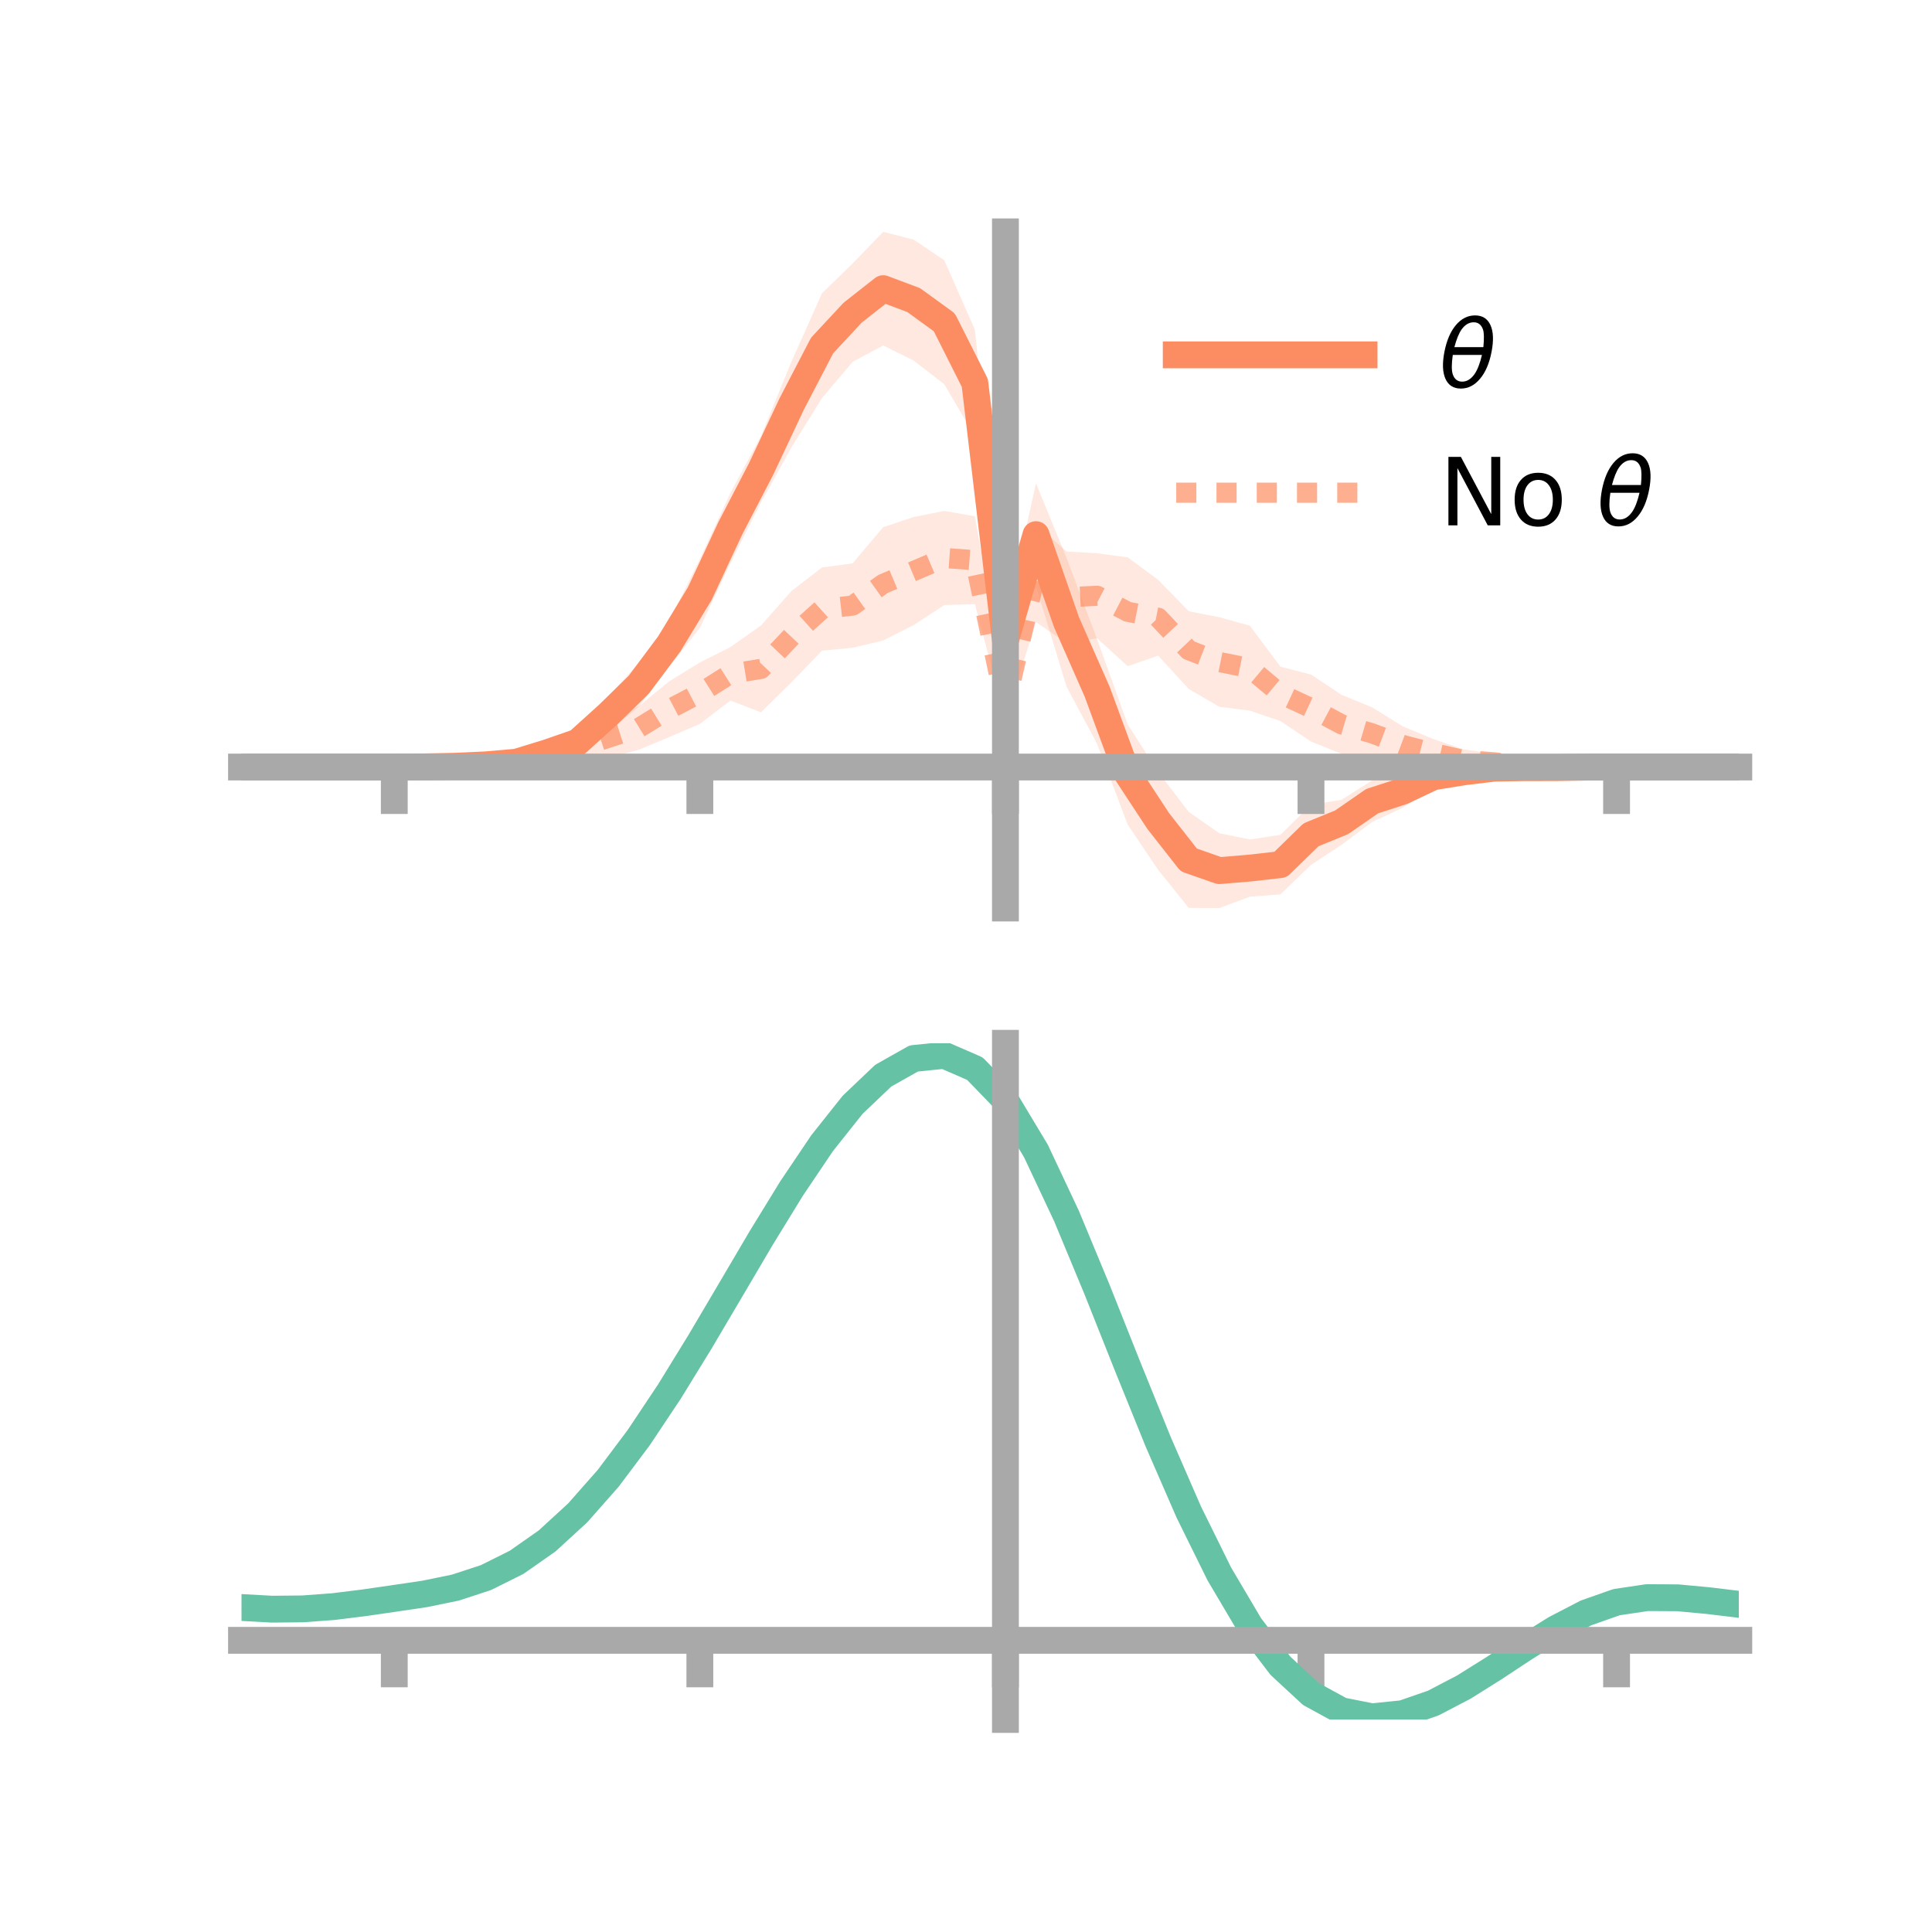 <?xml version="1.0" encoding="utf-8" standalone="no"?>
<!DOCTYPE svg PUBLIC "-//W3C//DTD SVG 1.1//EN"
  "http://www.w3.org/Graphics/SVG/1.1/DTD/svg11.dtd">
<!-- Created with matplotlib (https://matplotlib.org/) -->
<svg height="144pt" version="1.1" viewBox="0 0 144 144" width="144pt" xmlns="http://www.w3.org/2000/svg" xmlns:xlink="http://www.w3.org/1999/xlink">
 <defs>
  <style type="text/css">*{stroke-linecap:butt;stroke-linejoin:round;}</style>
 </defs>
 <g id="figure_1">
  <g id="patch_1">
   <path d="M 0 144 
L 144 144 
L 144 0 
L 0 0 
z
" style="fill:none;"/>
  </g>
  <g id="axes_1">
   <g id="patch_2">
    <path d="M 18 67.68 
L 129.6 67.68 
L 129.6 17.28 
L 18 17.28 
z
" style="fill:none;"/>
   </g>
   <g id="PolyCollection_1">
    <path clip-path="url(#p65e227c86a)" d="M 18 57.17 
L 18 57.17 
L 20.278 57.17 
L 22.555 57.17 
L 24.833 57.17 
L 27.11 57.17 
L 29.388 57.17 
L 31.665 57.09 
L 33.943 56.885 
L 36.22 56.628 
L 38.498 56.237 
L 40.776 55.149 
L 43.053 54.512 
L 45.331 51.929 
L 47.608 49.411 
L 49.886 46.286 
L 52.163 41.668 
L 54.441 36.743 
L 56.718 32.497 
L 58.996 26.944 
L 61.273 21.85 
L 63.551 19.64 
L 65.829 17.28 
L 68.106 17.864 
L 70.384 19.405 
L 72.661 24.574 
L 74.939 46.368 
L 77.216 36.02 
L 79.494 41.585 
L 81.771 47.651 
L 84.049 53.992 
L 86.327 57.547 
L 88.604 60.52 
L 90.882 62.104 
L 93.159 62.568 
L 95.437 62.224 
L 97.714 59.979 
L 99.992 59.614 
L 102.269 58.169 
L 104.547 57.735 
L 106.824 57.056 
L 109.102 56.596 
L 111.38 56.694 
L 113.657 56.882 
L 115.935 56.988 
L 118.212 57.102 
L 120.49 57.17 
L 122.767 57.17 
L 125.045 57.17 
L 127.322 57.17 
L 129.6 57.17 
L 129.6 57.17 
L 129.6 57.17 
L 127.322 57.17 
L 125.045 57.17 
L 122.767 57.17 
L 120.49 57.17 
L 118.212 57.252 
L 115.935 57.445 
L 113.657 57.551 
L 111.38 57.812 
L 109.102 58.459 
L 106.824 58.736 
L 104.547 60.212 
L 102.269 61.263 
L 99.992 62.969 
L 97.714 64.465 
L 95.437 66.661 
L 93.159 66.833 
L 90.882 67.68 
L 88.604 67.671 
L 86.327 64.839 
L 84.049 61.454 
L 81.771 55.441 
L 79.494 51.176 
L 77.216 43.68 
L 74.939 49.105 
L 72.661 32.523 
L 70.384 28.643 
L 68.106 26.878 
L 65.829 25.748 
L 63.551 26.969 
L 61.273 29.657 
L 58.996 33.331 
L 56.718 37.452 
L 54.441 41.971 
L 52.163 46.799 
L 49.886 49.69 
L 47.608 52.662 
L 45.331 54.592 
L 43.053 56.126 
L 40.776 57.07 
L 38.498 57.38 
L 36.22 57.386 
L 33.943 57.34 
L 31.665 57.225 
L 29.388 57.17 
L 27.11 57.17 
L 24.833 57.17 
L 22.555 57.17 
L 20.278 57.17 
L 18 57.17 
z
" style="fill:#fc8d62;fill-opacity:0.2;"/>
   </g>
   <g id="PolyCollection_2">
    <path clip-path="url(#p65e227c86a)" d="M 18 57.17 
L 18 57.17 
L 20.278 57.17 
L 22.555 57.17 
L 24.833 57.17 
L 27.11 57.17 
L 29.388 57.17 
L 31.665 57.01 
L 33.943 56.83 
L 36.22 56.476 
L 38.498 56.08 
L 40.776 55.416 
L 43.053 54.683 
L 45.331 53.497 
L 47.608 52.635 
L 49.886 50.776 
L 52.163 49.377 
L 54.441 48.232 
L 56.718 46.621 
L 58.996 44.048 
L 61.273 42.293 
L 63.551 41.988 
L 65.829 39.294 
L 68.106 38.534 
L 70.384 38.081 
L 72.661 38.482 
L 74.939 51.527 
L 77.216 39.066 
L 79.494 41.107 
L 81.771 41.238 
L 84.049 41.54 
L 86.327 43.223 
L 88.604 45.56 
L 90.882 46.005 
L 93.159 46.638 
L 95.437 49.692 
L 97.714 50.277 
L 99.992 51.791 
L 102.269 52.721 
L 104.547 54.133 
L 106.824 55.081 
L 109.102 55.852 
L 111.38 56.195 
L 113.657 56.696 
L 115.935 56.963 
L 118.212 57.122 
L 120.49 57.169 
L 122.767 57.17 
L 125.045 57.17 
L 127.322 57.17 
L 129.6 57.17 
L 129.6 57.17 
L 129.6 57.17 
L 127.322 57.17 
L 125.045 57.17 
L 122.767 57.17 
L 120.49 57.171 
L 118.212 57.294 
L 115.935 57.39 
L 113.657 57.508 
L 111.38 57.438 
L 109.102 57.457 
L 106.824 57.166 
L 104.547 56.91 
L 102.269 56.6 
L 99.992 56.19 
L 97.714 55.271 
L 95.437 53.743 
L 93.159 52.968 
L 90.882 52.68 
L 88.604 51.354 
L 86.327 48.865 
L 84.049 49.651 
L 81.771 47.573 
L 79.494 47.937 
L 77.216 46.363 
L 74.939 53.615 
L 72.661 45.028 
L 70.384 45.097 
L 68.106 46.585 
L 65.829 47.737 
L 63.551 48.281 
L 61.273 48.495 
L 58.996 50.85 
L 56.718 53.092 
L 54.441 52.213 
L 52.163 53.955 
L 49.886 54.934 
L 47.608 55.884 
L 45.331 56.489 
L 43.053 56.789 
L 40.776 56.989 
L 38.498 57.331 
L 36.22 57.304 
L 33.943 57.285 
L 31.665 57.226 
L 29.388 57.17 
L 27.11 57.17 
L 24.833 57.17 
L 22.555 57.17 
L 20.278 57.17 
L 18 57.17 
z
" style="fill:#fc8d62;fill-opacity:0.2;"/>
   </g>
   <g id="matplotlib.axis_1">
    <g id="xtick_1">
     <g id="line2d_1">
      <defs>
       <path d="M 0 0 
L 0 3.5 
" id="m1f83a0deb3" style="stroke:#a9a9a9;stroke-width:2;"/>
      </defs>
      <g>
       <use style="fill:#a9a9a9;stroke:#a9a9a9;stroke-width:2;" x="29.388" xlink:href="#m1f83a0deb3" y="57.17"/>
      </g>
     </g>
    </g>
    <g id="xtick_2">
     <g id="line2d_2">
      <g>
       <use style="fill:#a9a9a9;stroke:#a9a9a9;stroke-width:2;" x="52.163" xlink:href="#m1f83a0deb3" y="57.17"/>
      </g>
     </g>
    </g>
    <g id="xtick_3">
     <g id="line2d_3">
      <g>
       <use style="fill:#a9a9a9;stroke:#a9a9a9;stroke-width:2;" x="74.939" xlink:href="#m1f83a0deb3" y="57.17"/>
      </g>
     </g>
    </g>
    <g id="xtick_4">
     <g id="line2d_4">
      <g>
       <use style="fill:#a9a9a9;stroke:#a9a9a9;stroke-width:2;" x="97.714" xlink:href="#m1f83a0deb3" y="57.17"/>
      </g>
     </g>
    </g>
    <g id="xtick_5">
     <g id="line2d_5">
      <g>
       <use style="fill:#a9a9a9;stroke:#a9a9a9;stroke-width:2;" x="120.49" xlink:href="#m1f83a0deb3" y="57.17"/>
      </g>
     </g>
    </g>
   </g>
   <g id="matplotlib.axis_2"/>
   <g id="line2d_6">
    <path clip-path="url(#p65e227c86a)" d="M 18 57.17 
L 20.278 57.17 
L 22.555 57.17 
L 24.833 57.17 
L 27.11 57.17 
L 29.388 57.17 
L 31.665 57.158 
L 33.943 57.112 
L 36.22 57.007 
L 38.498 56.808 
L 40.776 56.109 
L 43.053 55.319 
L 45.331 53.26 
L 47.608 51.037 
L 49.886 47.988 
L 52.163 44.234 
L 54.441 39.357 
L 56.718 34.975 
L 58.996 30.137 
L 61.273 25.754 
L 63.551 23.305 
L 65.829 21.514 
L 68.106 22.371 
L 70.384 24.024 
L 72.661 28.548 
L 74.939 47.736 
L 77.216 39.85 
L 79.494 46.381 
L 81.771 51.546 
L 84.049 57.723 
L 86.327 61.193 
L 88.604 64.095 
L 90.882 64.892 
L 93.159 64.701 
L 95.437 64.443 
L 97.714 62.222 
L 99.992 61.292 
L 102.269 59.716 
L 104.547 58.974 
L 106.824 57.896 
L 109.102 57.528 
L 111.38 57.253 
L 113.657 57.217 
L 115.935 57.216 
L 118.212 57.177 
L 120.49 57.17 
L 122.767 57.17 
L 125.045 57.17 
L 127.322 57.17 
L 129.6 57.17 
" style="fill:none;stroke:#fc8d62;stroke-linecap:square;stroke-width:2;"/>
   </g>
   <g id="line2d_7">
    <path clip-path="url(#p65e227c86a)" d="M 18 57.17 
L 20.278 57.17 
L 22.555 57.17 
L 24.833 57.17 
L 27.11 57.17 
L 29.388 57.17 
L 31.665 57.118 
L 33.943 57.058 
L 36.22 56.89 
L 38.498 56.706 
L 40.776 56.202 
L 43.053 55.736 
L 45.331 54.993 
L 47.608 54.26 
L 49.886 52.855 
L 52.163 51.666 
L 54.441 50.223 
L 56.718 49.857 
L 58.996 47.449 
L 61.273 45.394 
L 63.551 45.134 
L 65.829 43.516 
L 68.106 42.559 
L 70.384 41.589 
L 72.661 41.755 
L 74.939 52.571 
L 77.216 42.715 
L 79.494 44.522 
L 81.771 44.405 
L 84.049 45.596 
L 86.327 46.044 
L 88.604 48.457 
L 90.882 49.343 
L 93.159 49.803 
L 95.437 51.717 
L 97.714 52.774 
L 99.992 53.99 
L 102.269 54.661 
L 104.547 55.522 
L 106.824 56.124 
L 109.102 56.654 
L 111.38 56.817 
L 113.657 57.102 
L 115.935 57.176 
L 118.212 57.208 
L 120.49 57.17 
L 122.767 57.17 
L 125.045 57.17 
L 127.322 57.17 
L 129.6 57.17 
" style="fill:none;stroke:#fc8d62;stroke-dasharray:1.5,1.5;stroke-dashoffset:0;stroke-opacity:0.7;stroke-width:1.5;"/>
   </g>
   <g id="patch_3">
    <path d="M 74.939 67.68 
L 74.939 17.28 
" style="fill:none;stroke:#a9a9a9;stroke-linecap:square;stroke-linejoin:miter;stroke-width:2;"/>
   </g>
   <g id="patch_4">
    <path d="M 129.6 67.68 
L 129.6 17.28 
" style="fill:none;"/>
   </g>
   <g id="patch_5">
    <path d="M 18 57.17 
L 129.6 57.17 
" style="fill:none;stroke:#a9a9a9;stroke-linecap:square;stroke-linejoin:miter;stroke-width:2;"/>
   </g>
   <g id="patch_6">
    <path d="M 18 17.28 
L 129.6 17.28 
" style="fill:none;"/>
   </g>
   <g id="legend_1">
    <g id="line2d_8">
     <path d="M 87.67 26.449 
L 101.67 26.449 
" style="fill:none;stroke:#fc8d62;stroke-linecap:square;stroke-width:2;"/>
    </g>
    <g id="line2d_9"/>
    <g id="text_1">
     <!-- $\theta$ -->
     <g transform="translate(107.27 28.899)scale(0.07 -0.07)">
      <defs>
       <path d="M 45.516 34.672 
L 14.453 34.672 
Q 12.359 20.062 14.5 13.875 
Q 17.188 6.25 24.469 6.25 
Q 31.781 6.25 37.359 13.922 
Q 42.234 20.656 45.516 34.672 
z
M 47.016 42.969 
Q 48.344 56.844 46.625 61.719 
Q 43.953 69.438 36.766 69.438 
Q 29.297 69.438 23.828 61.812 
Q 19.531 55.672 16.156 42.969 
z
M 38.188 76.766 
Q 49.906 76.766 54.594 66.406 
Q 59.281 56.109 55.719 37.844 
Q 52.203 19.625 43.453 9.281 
Q 34.766 -1.125 23.047 -1.125 
Q 11.281 -1.125 6.641 9.281 
Q 2 19.625 5.516 37.844 
Q 9.078 56.109 17.719 66.406 
Q 26.422 76.766 38.188 76.766 
z
" id="DejaVuSans-Oblique-952"/>
      </defs>
      <use transform="translate(0 0.234)" xlink:href="#DejaVuSans-Oblique-952"/>
     </g>
    </g>
    <g id="line2d_10">
     <path d="M 87.67 36.724 
L 101.67 36.724 
" style="fill:none;stroke:#fc8d62;stroke-dasharray:1.5,1.5;stroke-dashoffset:0;stroke-opacity:0.7;stroke-width:1.5;"/>
    </g>
    <g id="line2d_11"/>
    <g id="text_2">
     <!-- No $\theta$ -->
     <g transform="translate(107.27 39.174)scale(0.07 -0.07)">
      <defs>
       <path d="M 9.812 72.906 
L 23.094 72.906 
L 55.422 11.922 
L 55.422 72.906 
L 64.984 72.906 
L 64.984 0 
L 51.703 0 
L 19.391 60.984 
L 19.391 0 
L 9.812 0 
z
" id="DejaVuSans-78"/>
       <path d="M 30.609 48.391 
Q 23.391 48.391 19.188 42.75 
Q 14.984 37.109 14.984 27.297 
Q 14.984 17.484 19.156 11.844 
Q 23.344 6.203 30.609 6.203 
Q 37.797 6.203 41.984 11.859 
Q 46.188 17.531 46.188 27.297 
Q 46.188 37.016 41.984 42.703 
Q 37.797 48.391 30.609 48.391 
z
M 30.609 56 
Q 42.328 56 49.016 48.375 
Q 55.719 40.766 55.719 27.297 
Q 55.719 13.875 49.016 6.219 
Q 42.328 -1.422 30.609 -1.422 
Q 18.844 -1.422 12.172 6.219 
Q 5.516 13.875 5.516 27.297 
Q 5.516 40.766 12.172 48.375 
Q 18.844 56 30.609 56 
z
" id="DejaVuSans-111"/>
       <path id="DejaVuSans-32"/>
      </defs>
      <use transform="translate(0 0.234)" xlink:href="#DejaVuSans-78"/>
      <use transform="translate(74.805 0.234)" xlink:href="#DejaVuSans-111"/>
      <use transform="translate(135.986 0.234)" xlink:href="#DejaVuSans-32"/>
      <use transform="translate(167.773 0.234)" xlink:href="#DejaVuSans-Oblique-952"/>
     </g>
    </g>
   </g>
  </g>
  <g id="axes_2">
   <g id="patch_7">
    <path d="M 18 128.16 
L 129.6 128.16 
L 129.6 77.76 
L 18 77.76 
z
" style="fill:none;"/>
   </g>
   <g id="PolyCollection_3">
    <path clip-path="url(#pd1595adb1e)" d="M 18 119.859 
L 18 119.768 
L 20.278 119.9 
L 22.555 119.876 
L 24.833 119.699 
L 27.11 119.405 
L 29.388 119.063 
L 31.665 118.717 
L 33.943 118.239 
L 36.22 117.481 
L 38.498 116.333 
L 40.776 114.715 
L 43.053 112.591 
L 45.331 109.96 
L 47.608 106.86 
L 49.886 103.366 
L 52.163 99.581 
L 54.441 95.636 
L 56.718 91.683 
L 58.996 87.89 
L 61.273 84.438 
L 63.551 81.514 
L 65.829 79.306 
L 68.106 77.995 
L 70.384 77.76 
L 72.661 78.765 
L 74.939 81.153 
L 77.216 84.996 
L 79.494 89.91 
L 81.771 95.471 
L 84.049 101.278 
L 86.327 106.982 
L 88.604 112.292 
L 90.882 116.981 
L 93.159 120.89 
L 95.437 123.925 
L 97.714 126.055 
L 99.992 127.309 
L 102.269 127.765 
L 104.547 127.535 
L 106.824 126.757 
L 109.102 125.585 
L 111.38 124.179 
L 113.657 122.699 
L 115.935 121.3 
L 118.212 120.13 
L 120.49 119.332 
L 122.767 118.997 
L 125.045 119.015 
L 127.322 119.234 
L 129.6 119.521 
L 129.6 119.634 
L 129.6 119.634 
L 127.322 119.369 
L 125.045 119.167 
L 122.767 119.159 
L 120.49 119.499 
L 118.212 120.306 
L 115.935 121.499 
L 113.657 122.937 
L 111.38 124.463 
L 109.102 125.913 
L 106.824 127.119 
L 104.547 127.918 
L 102.269 128.16 
L 99.992 127.714 
L 97.714 126.479 
L 95.437 124.395 
L 93.159 121.442 
L 90.882 117.65 
L 88.604 113.105 
L 86.327 107.957 
L 84.049 102.421 
L 81.771 96.78 
L 79.494 91.373 
L 77.216 86.592 
L 74.939 82.854 
L 72.661 80.534 
L 70.384 79.56 
L 68.106 79.786 
L 65.829 81.048 
L 63.551 83.173 
L 61.273 85.981 
L 58.996 89.291 
L 56.718 92.924 
L 54.441 96.706 
L 52.163 100.478 
L 49.886 104.097 
L 47.608 107.44 
L 45.331 110.411 
L 43.053 112.942 
L 40.776 114.995 
L 38.498 116.567 
L 36.22 117.686 
L 33.943 118.423 
L 31.665 118.883 
L 29.388 119.21 
L 27.11 119.529 
L 24.833 119.799 
L 22.555 119.958 
L 20.278 119.978 
L 18 119.859 
z
" style="fill:#66c2a5;fill-opacity:0.2;"/>
   </g>
   <g id="matplotlib.axis_3">
    <g id="xtick_6">
     <g id="line2d_12">
      <g>
       <use style="fill:#a9a9a9;stroke:#a9a9a9;stroke-width:2;" x="29.388" xlink:href="#m1f83a0deb3" y="122.261"/>
      </g>
     </g>
    </g>
    <g id="xtick_7">
     <g id="line2d_13">
      <g>
       <use style="fill:#a9a9a9;stroke:#a9a9a9;stroke-width:2;" x="52.163" xlink:href="#m1f83a0deb3" y="122.261"/>
      </g>
     </g>
    </g>
    <g id="xtick_8">
     <g id="line2d_14">
      <g>
       <use style="fill:#a9a9a9;stroke:#a9a9a9;stroke-width:2;" x="74.939" xlink:href="#m1f83a0deb3" y="122.261"/>
      </g>
     </g>
    </g>
    <g id="xtick_9">
     <g id="line2d_15">
      <g>
       <use style="fill:#a9a9a9;stroke:#a9a9a9;stroke-width:2;" x="97.714" xlink:href="#m1f83a0deb3" y="122.261"/>
      </g>
     </g>
    </g>
    <g id="xtick_10">
     <g id="line2d_16">
      <g>
       <use style="fill:#a9a9a9;stroke:#a9a9a9;stroke-width:2;" x="120.49" xlink:href="#m1f83a0deb3" y="122.261"/>
      </g>
     </g>
    </g>
   </g>
   <g id="matplotlib.axis_4"/>
   <g id="line2d_17">
    <path clip-path="url(#pd1595adb1e)" d="M 18 119.814 
L 20.278 119.939 
L 22.555 119.917 
L 24.833 119.749 
L 27.11 119.467 
L 29.388 119.137 
L 31.665 118.8 
L 33.943 118.331 
L 36.22 117.584 
L 38.498 116.45 
L 40.776 114.855 
L 43.053 112.766 
L 45.331 110.185 
L 47.608 107.15 
L 49.886 103.732 
L 52.163 100.03 
L 54.441 96.171 
L 56.718 92.303 
L 58.996 88.59 
L 61.273 85.21 
L 63.551 82.344 
L 65.829 80.177 
L 68.106 78.891 
L 70.384 78.66 
L 72.661 79.649 
L 74.939 82.004 
L 77.216 85.794 
L 79.494 90.642 
L 81.771 96.125 
L 84.049 101.85 
L 86.327 107.469 
L 88.604 112.698 
L 90.882 117.315 
L 93.159 121.166 
L 95.437 124.16 
L 97.714 126.267 
L 99.992 127.511 
L 102.269 127.962 
L 104.547 127.726 
L 106.824 126.938 
L 109.102 125.749 
L 111.38 124.321 
L 113.657 122.818 
L 115.935 121.399 
L 118.212 120.218 
L 120.49 119.416 
L 122.767 119.078 
L 125.045 119.091 
L 127.322 119.302 
L 129.6 119.577 
" style="fill:none;stroke:#66c2a5;stroke-linecap:square;stroke-width:2;"/>
   </g>
   <g id="patch_8">
    <path d="M 74.939 128.16 
L 74.939 77.76 
" style="fill:none;stroke:#a9a9a9;stroke-linecap:square;stroke-linejoin:miter;stroke-width:2;"/>
   </g>
   <g id="patch_9">
    <path d="M 129.6 128.16 
L 129.6 77.76 
" style="fill:none;"/>
   </g>
   <g id="patch_10">
    <path d="M 18 122.261 
L 129.6 122.261 
" style="fill:none;stroke:#a9a9a9;stroke-linecap:square;stroke-linejoin:miter;stroke-width:2;"/>
   </g>
   <g id="patch_11">
    <path d="M 18 77.76 
L 129.6 77.76 
" style="fill:none;"/>
   </g>
  </g>
 </g>
 <defs>
  <clipPath id="p65e227c86a">
   <rect height="50.4" width="111.6" x="18" y="17.28"/>
  </clipPath>
  <clipPath id="pd1595adb1e">
   <rect height="50.4" width="111.6" x="18" y="77.76"/>
  </clipPath>
 </defs>
</svg>
